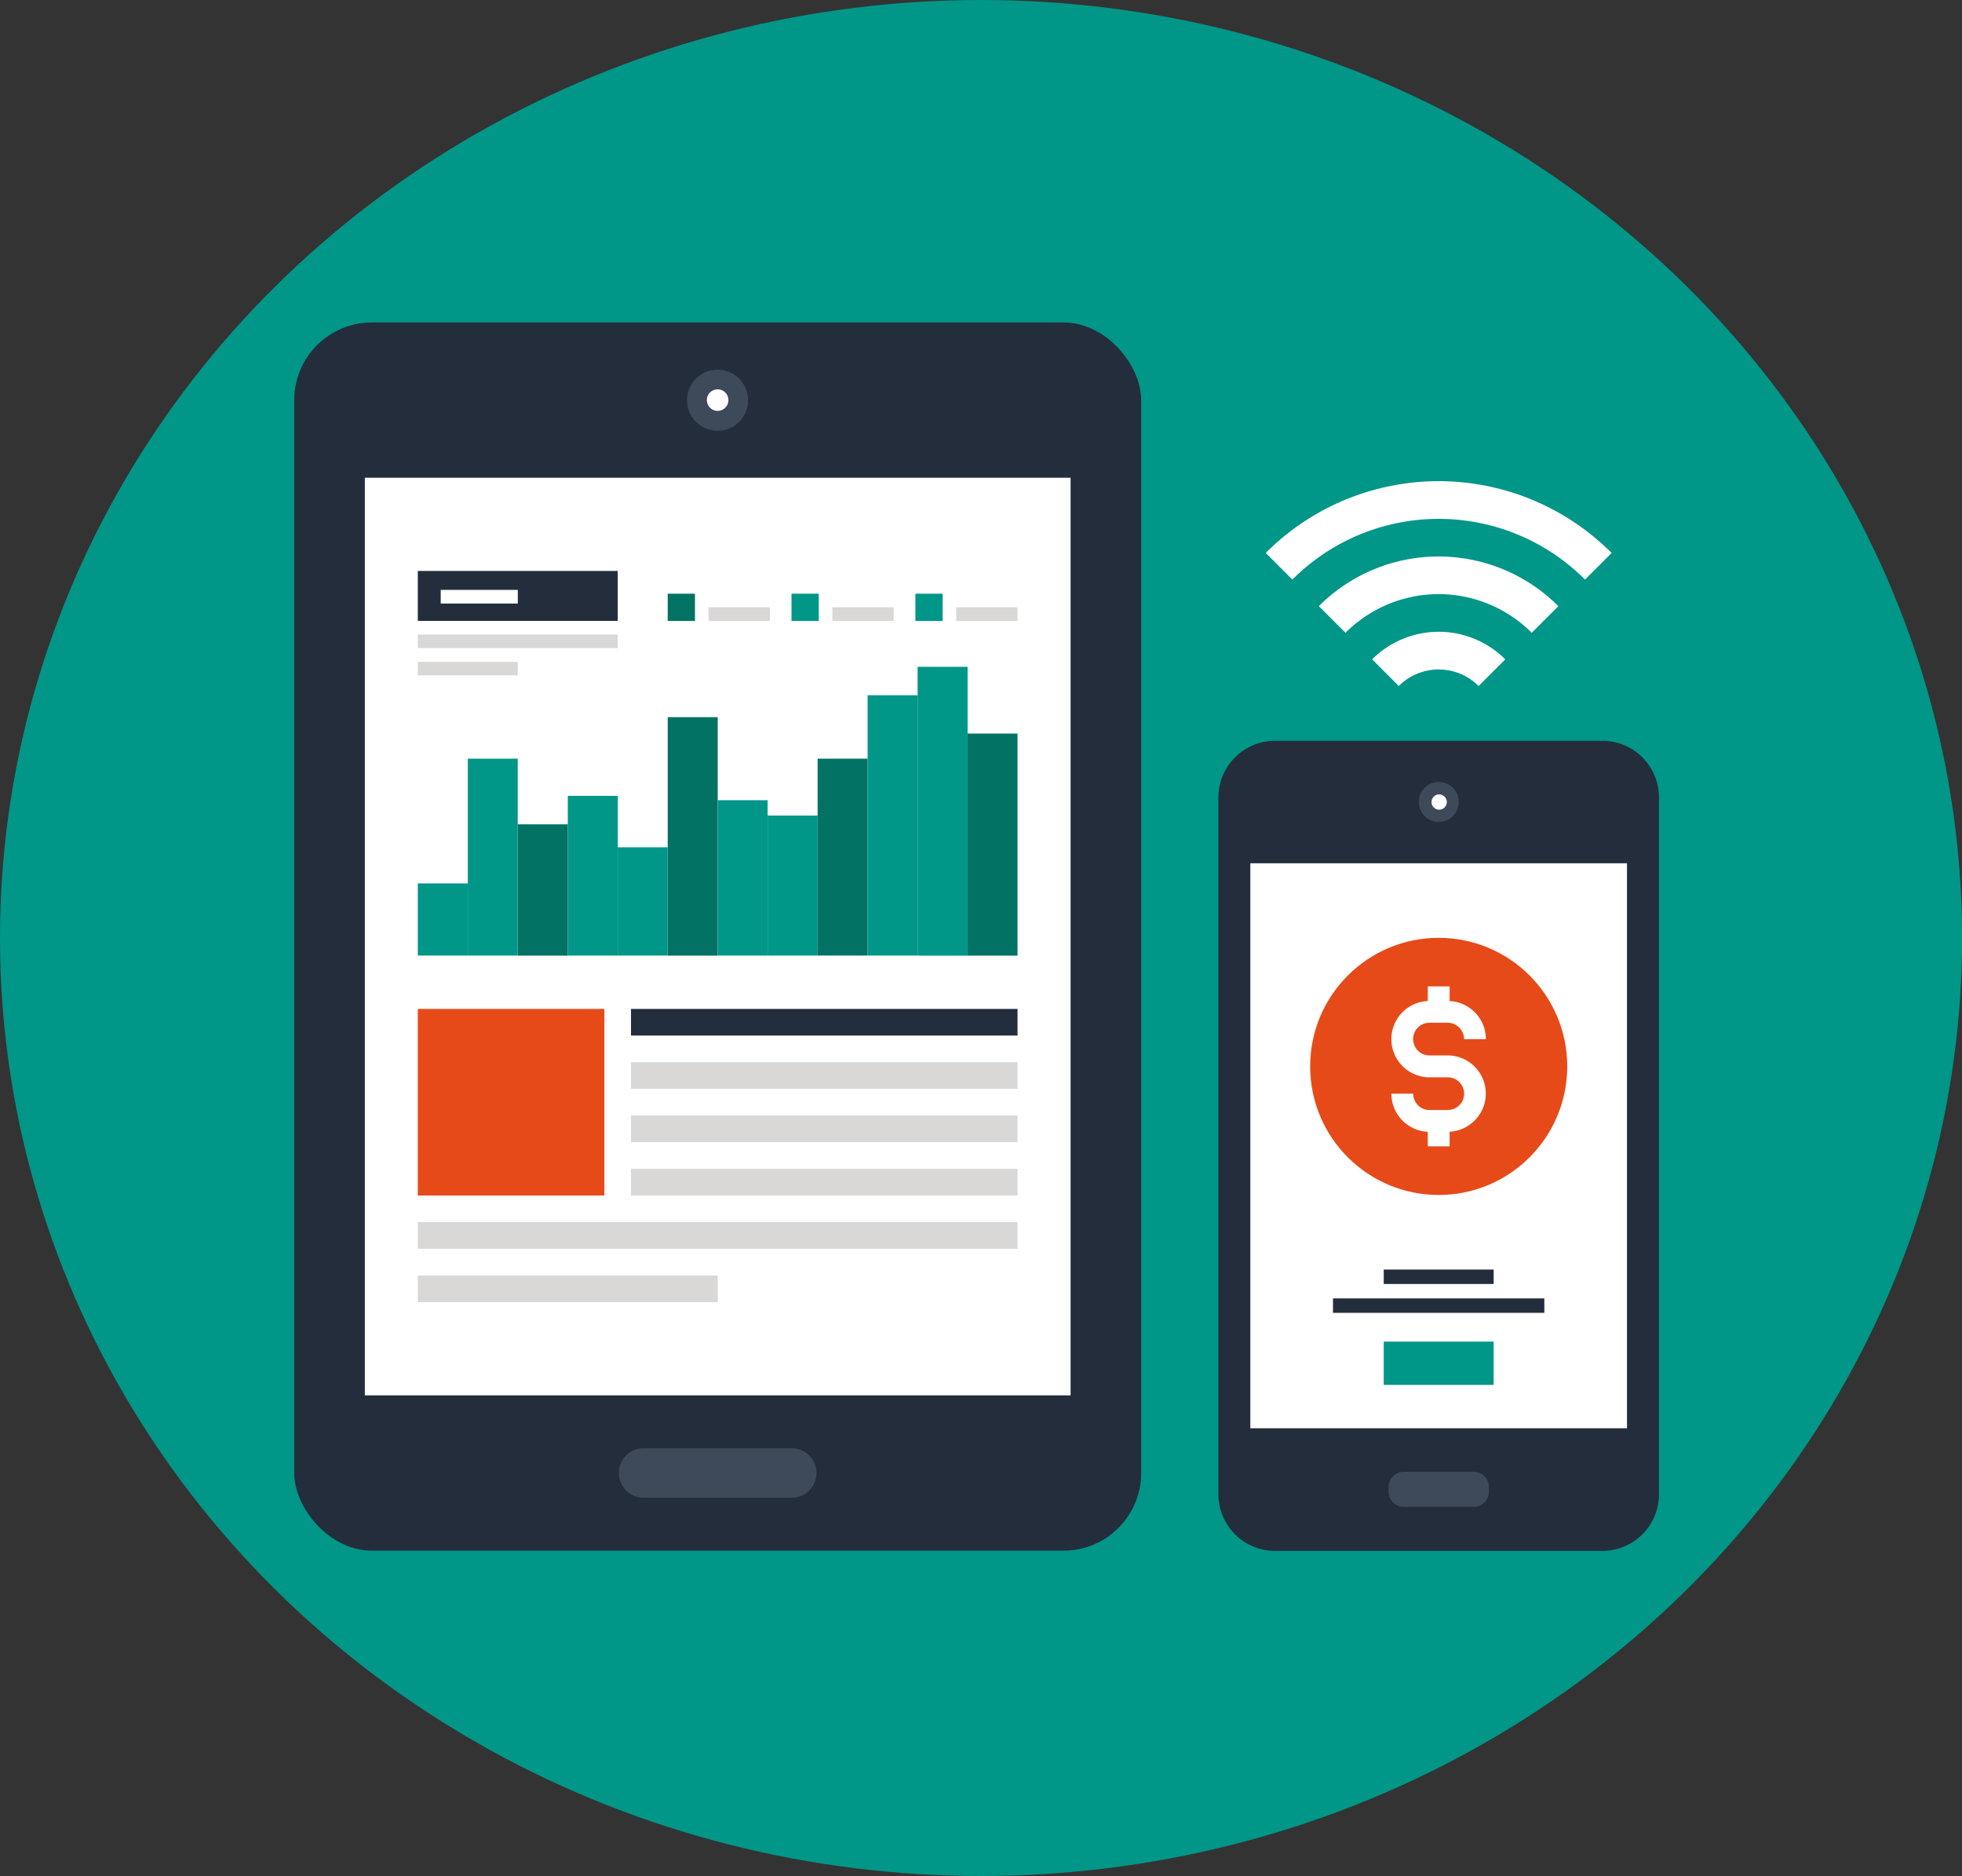 <svg xmlns="http://www.w3.org/2000/svg" viewBox="0 0 257.05 245.75"><rect x="0" y="0" width="257.05" height="245.75" fill="#333333" stroke="none"/><defs><style>.cls-1{fill:#009688;}.cls-2{fill:#242d3c;}.cls-3{fill:#fff;}.cls-4{fill:#3e4959;}.cls-5{fill:#e64a19;}.cls-6{fill:#017264;}.cls-7{fill:#d9d8d7;}</style></defs><title>product1</title><g id="Layer_4" data-name="Layer 4"><ellipse class="cls-1" cx="128.53" cy="122.87" rx="128.53" ry="122.87"/></g><g id="Layer_1" data-name="Layer 1"><path class="cls-2" d="M215.41,99.29H172.48a7.42,7.42,0,0,0-7.4,7.4V198a7.42,7.42,0,0,0,7.4,7.4h42.93a7.41,7.41,0,0,0,7.39-7.4V106.69A7.41,7.41,0,0,0,215.41,99.29Z" transform="translate(-5.45 -2.25)"/><rect class="cls-3" x="163.81" y="113.08" width="49.35" height="74.01"/><path class="cls-4" d="M189.37,199.64a2,2,0,0,1-2-2v-.6a2,2,0,0,1,2-2h9.15a2,2,0,0,1,2,2v.6a2,2,0,0,1-2,2Z" transform="translate(-5.45 -2.25)"/><circle class="cls-4" cx="188.5" cy="105.05" r="2.62"/><path class="cls-3" d="M195,107.31a1,1,0,0,1-2,0,1,1,0,1,1,2,0Z" transform="translate(-5.45 -2.25)"/><circle class="cls-5" cx="188.49" cy="139.69" r="16.84"/><path class="cls-3" d="M195.12,150.51h-2.38a5,5,0,0,1-5-5h2.86a2.13,2.13,0,0,0,2.14,2.14h2.38a2.17,2.17,0,0,0,1.53-.63,2.12,2.12,0,0,0,.62-1.51,2.14,2.14,0,0,0-2.15-2.14h-2.38a5,5,0,1,1,0-10h2.38a5,5,0,0,1,5,5h-2.86a2.13,2.13,0,0,0-.63-1.52,2.16,2.16,0,0,0-1.52-.63h-2.38a2.14,2.14,0,1,0,0,4.28h2.38a5,5,0,1,1,0,10Z" transform="translate(-5.45 -2.25)"/><rect class="cls-3" x="187.06" y="129.21" width="2.86" height="3.33"/><rect class="cls-3" x="187.06" y="146.83" width="2.86" height="3.33"/><rect class="cls-2" x="174.64" y="170.08" width="27.69" height="1.89"/><rect class="cls-2" x="181.29" y="166.3" width="14.4" height="1.89"/><rect class="cls-1" x="181.29" y="175.74" width="14.4" height="5.67"/><path class="cls-3" d="M202.66,88.62l-3.49,3.49a7.4,7.4,0,0,0-10.46,0l-3.49-3.49a12.33,12.33,0,0,1,17.44,0Z" transform="translate(-5.45 -2.25)"/><path class="cls-3" d="M209.62,81.65l-3.49,3.49a17.23,17.23,0,0,0-24.4,0l-3.49-3.49a22.16,22.16,0,0,1,31.37,0Z" transform="translate(-5.45 -2.25)"/><path class="cls-3" d="M216.6,74.68l-3.49,3.49a27.08,27.08,0,0,0-38.34,0l-3.49-3.49a32,32,0,0,1,45.31,0Z" transform="translate(-5.45 -2.25)"/><rect class="cls-2" x="38.55" y="42.24" width="110.96" height="160.88" rx="10.17" ry="10.17"/><path class="cls-4" d="M99.46,58.68a4,4,0,0,1,0-8,4,4,0,1,1,0,8Z" transform="translate(-5.45 -2.25)"/><path class="cls-3" d="M99.47,56.07a1.41,1.41,0,0,1,0-2.82,1.41,1.41,0,1,1,0,2.82Z" transform="translate(-5.45 -2.25)"/><rect class="cls-3" x="47.8" y="62.58" width="92.46" height="120.2"/><path class="cls-4" d="M112.42,195.2a3.24,3.24,0,0,0-3.23-3.24H89.77a3.24,3.24,0,0,0-3.24,3.24h0a3.24,3.24,0,0,0,3.24,3.24h19.42a3.24,3.24,0,0,0,3.23-3.24Z" transform="translate(-5.45 -2.25)"/><rect class="cls-1" x="54.74" y="115.72" width="6.55" height="9.45"/><rect class="cls-1" x="61.29" y="99.38" width="6.54" height="25.79"/><rect class="cls-6" x="67.84" y="107.98" width="6.55" height="17.2"/><rect class="cls-1" x="74.39" y="104.25" width="6.55" height="20.92"/><rect class="cls-1" x="80.93" y="110.99" width="6.54" height="14.18"/><rect class="cls-6" x="87.48" y="93.94" width="6.55" height="31.24"/><rect class="cls-1" x="94.03" y="104.82" width="6.54" height="20.35"/><rect class="cls-1" x="100.57" y="106.83" width="6.55" height="18.34"/><rect class="cls-6" x="107.12" y="99.38" width="6.55" height="25.79"/><rect class="cls-1" x="113.67" y="91.07" width="6.55" height="34.1"/><rect class="cls-1" x="120.22" y="87.35" width="6.55" height="37.83"/><rect class="cls-6" x="126.77" y="96.09" width="6.54" height="29.09"/><rect class="cls-6" x="87.48" y="77.77" width="3.57" height="3.57"/><rect class="cls-7" x="92.83" y="79.55" width="8.03" height="1.79"/><rect class="cls-1" x="103.7" y="77.77" width="3.57" height="3.57"/><rect class="cls-7" x="109.05" y="79.55" width="8.03" height="1.79"/><rect class="cls-1" x="119.93" y="77.77" width="3.57" height="3.57"/><rect class="cls-7" x="125.28" y="79.55" width="8.03" height="1.79"/><rect class="cls-2" x="54.74" y="74.79" width="26.19" height="6.54"/><rect class="cls-3" x="57.74" y="77.27" width="10.1" height="1.79"/><rect class="cls-7" x="54.74" y="83.12" width="26.19" height="1.78"/><rect class="cls-7" x="54.74" y="86.69" width="13.09" height="1.78"/><rect class="cls-7" x="82.67" y="153.11" width="50.64" height="3.49"/><rect class="cls-7" x="82.67" y="146.12" width="50.64" height="3.49"/><rect class="cls-7" x="82.67" y="139.14" width="50.64" height="3.49"/><rect class="cls-2" x="82.67" y="132.16" width="50.64" height="3.49"/><rect class="cls-7" x="54.74" y="160.09" width="78.57" height="3.49"/><rect class="cls-7" x="54.74" y="167.08" width="39.29" height="3.49"/><rect class="cls-5" x="54.74" y="132.16" width="24.44" height="24.44"/></g></svg>